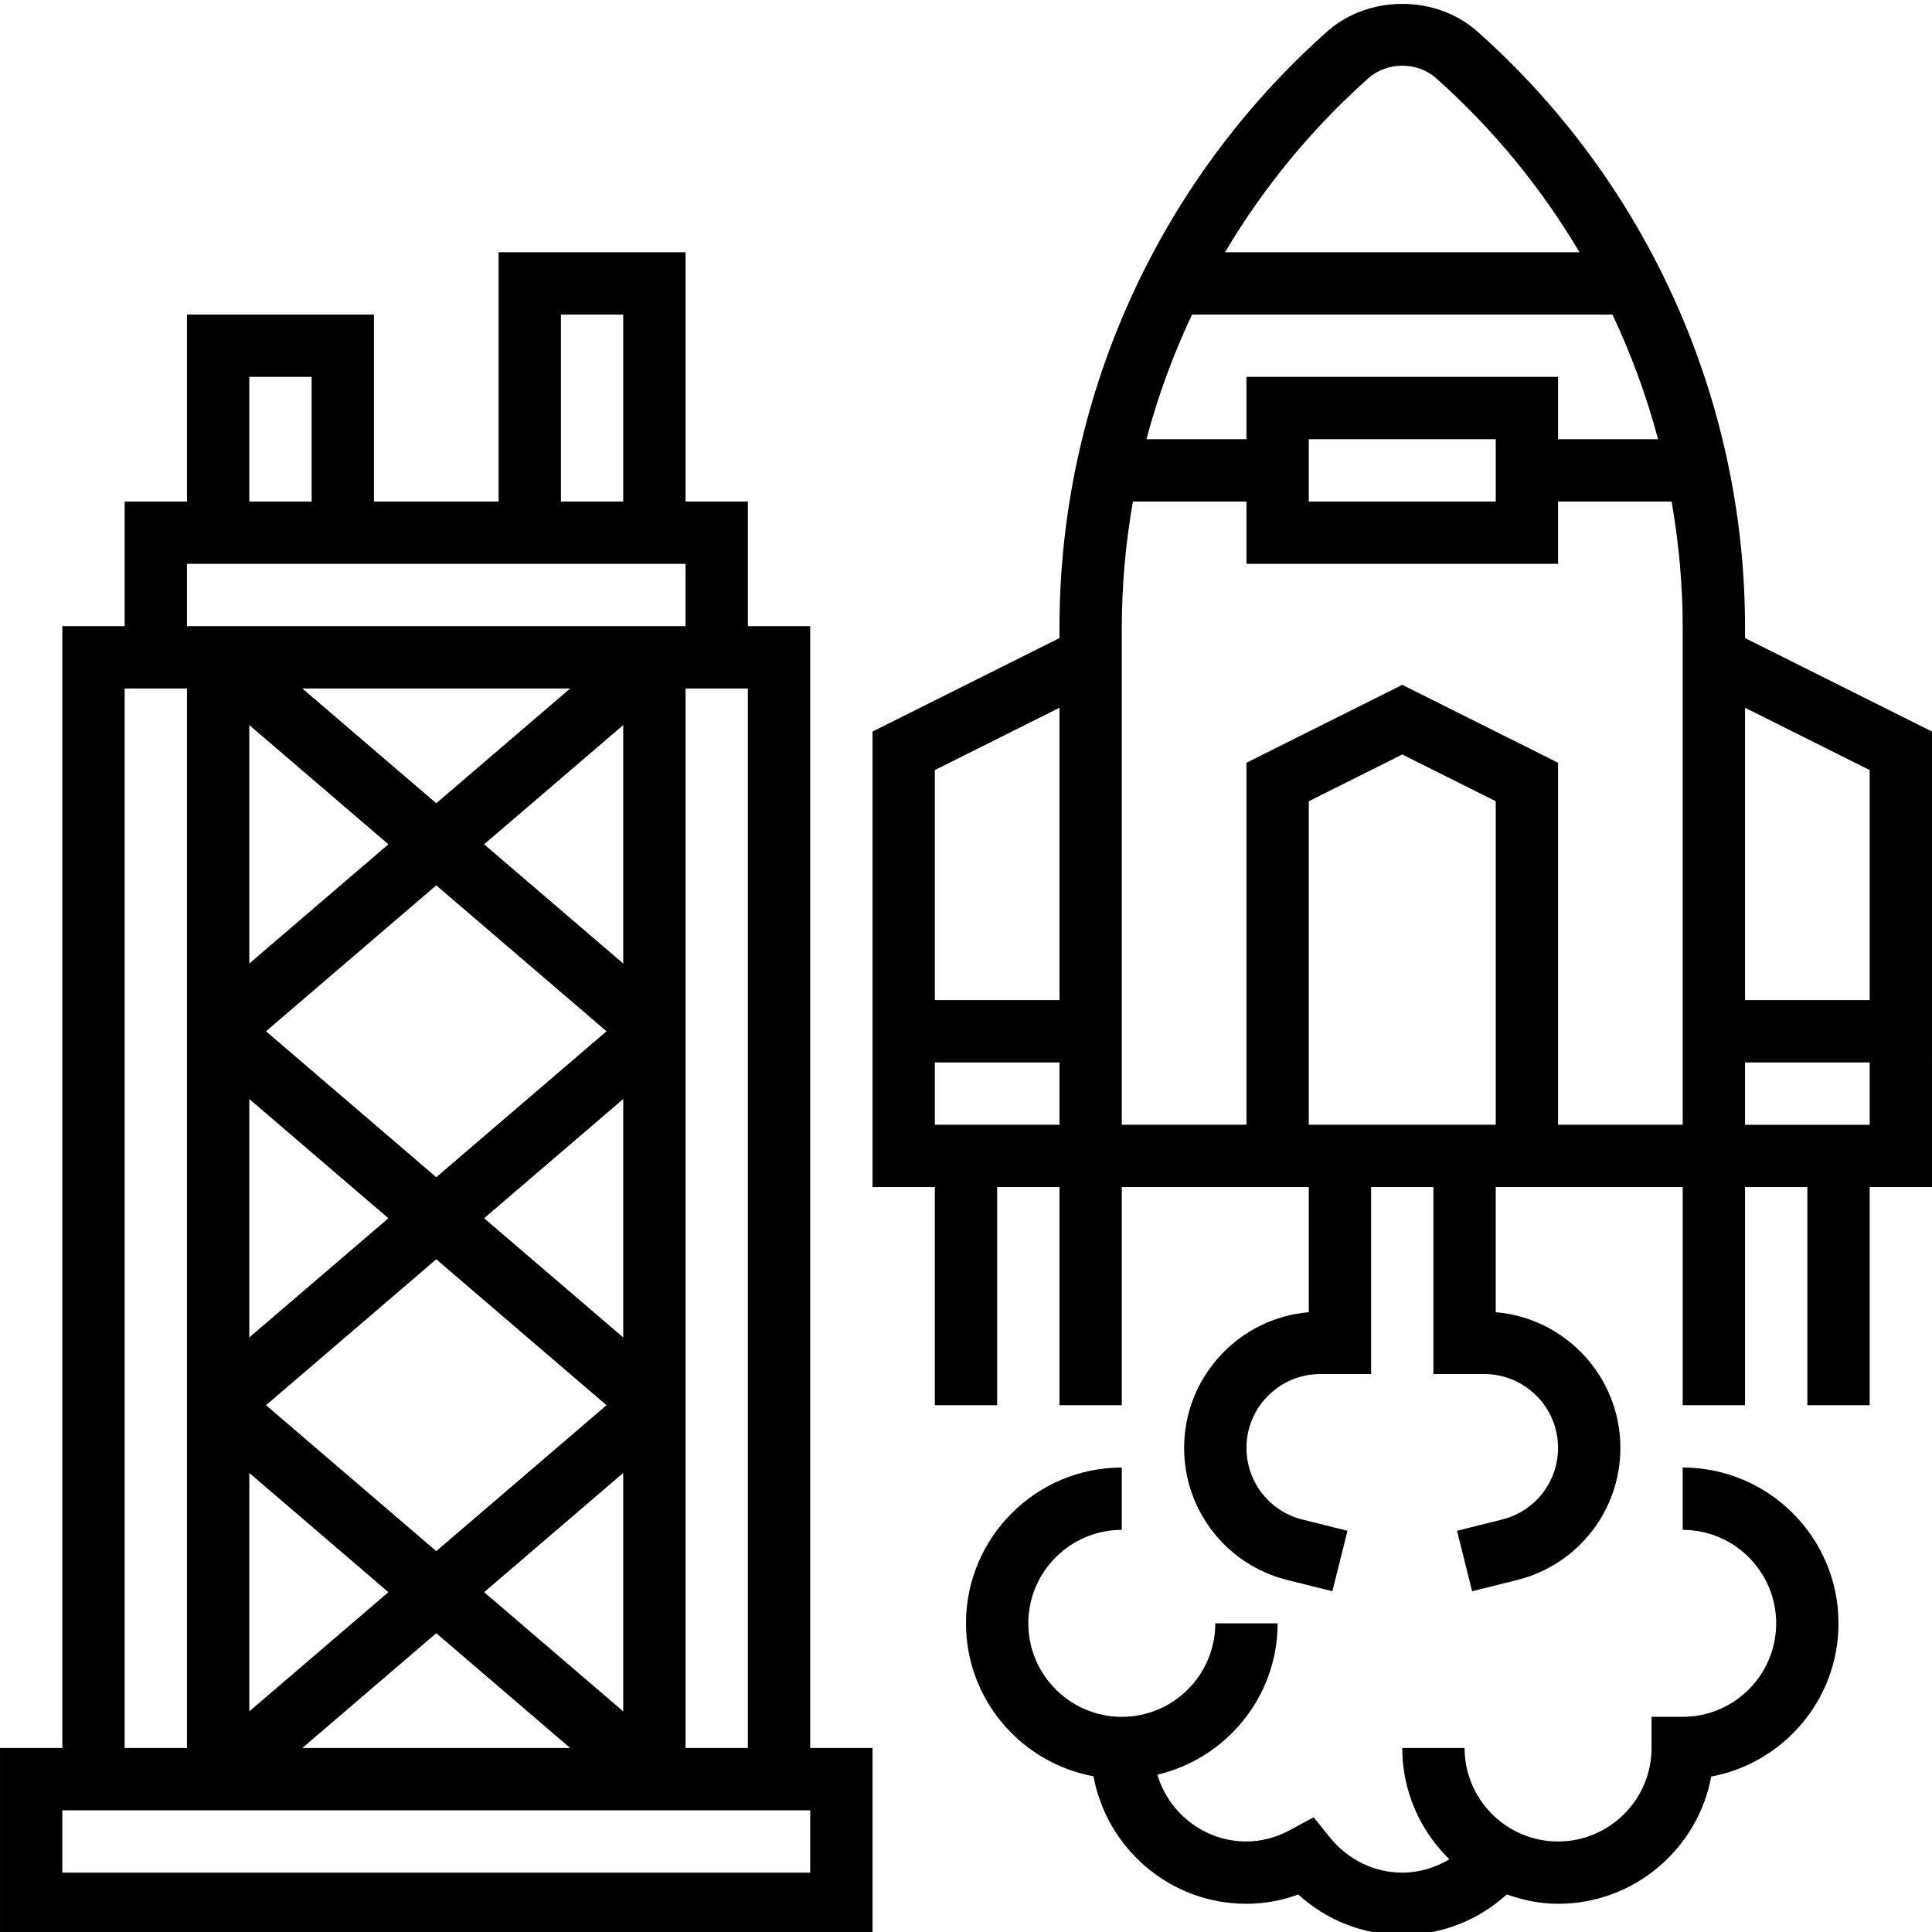 <svg height="496pt" viewBox="0 0 496 495" width="496pt" xmlns="http://www.w3.org/2000/svg"><path d="m496 187.312-48-24v-2.719c0-58.426-25.047-114.184-68.703-152.992-10.656-9.473-27.945-9.465-38.586 0-43.664 38.801-68.711 94.566-68.711 152.992v2.719l-48 24v116.945h16v56h16v-56h16v56h16v-56h48v32.129c-17.895 1.504-32 16.551-32 34.832 0 16.07 10.879 30.016 26.48 33.91l11.582 2.895 3.875-15.52-11.586-2.895c-8.449-2.121-14.352-9.688-14.352-18.398 0-10.449 8.496-18.953 18.953-18.953h13.047v-48h16v48h13.047c10.457 0 18.953 8.504 18.953 18.953 0 8.711-5.902 16.277-14.352 18.391l-11.586 2.895 3.875 15.52 11.582-2.895c15.594-3.895 26.48-17.84 26.48-33.91 0-18.281-14.105-33.328-32-34.832v-32.121h48v56h16v-56h16v56h16v-56h16zm-16 9.887v59.059h-32v-75.059zm-96 91.059h-48v-83.059l24-12 24 12zm-24-112.945-40 20v92.945h-32v-127.664c0-10.922 1-21.73 2.848-32.336h29.152v16h80v-16h29.152c1.848 10.605 2.848 21.414 2.848 32.336v127.664h-32v-92.945zm-120 96.945h32v16h-32zm185.672-160h-25.672v-16h-80v16h-25.672c2.918-11.016 6.863-21.723 11.703-32h107.938c4.84 10.277 8.773 20.984 11.703 32zm-41.672 0v16h-48v-16zm-32.656-92.703c4.77-4.25 12.535-4.258 17.32 0 14.664 13.031 27.016 28.16 36.84 44.703h-91.008c9.824-16.543 22.184-31.672 36.848-44.703zm-79.344 161.645v75.059h-32v-59.059zm176 107.059v-16h32v16zm0 0"/><path d="m432 376.258v16c13.23 0 24 10.766 24 24 0 13.23-10.77 24-24 24h-8v8c0 13.23-10.77 24-24 24s-24-10.77-24-24h-16c0 11.199 4.656 21.305 12.098 28.574-3.641 2.145-7.746 3.426-12.098 3.426-7.168 0-13.938-3.297-18.566-9.031l-4.188-5.188-5.855 3.188c-3.711 2.016-7.543 3.031-11.391 3.031-10.84 0-19.91-7.266-22.879-17.145 17.656-4.152 30.879-19.953 30.879-38.855h-16c0 13.23-10.77 24-24 24s-24-10.77-24-24c0-13.234 10.77-24 24-24v-16c-22.055 0-40 17.941-40 40 0 19.566 14.145 35.832 32.734 39.262 3.434 18.594 19.699 32.738 39.266 32.738 4.527 0 8.984-.801 13.305-2.387 7.32 6.664 16.758 10.387 26.695 10.387 10.047 0 19.527-3.762 26.832-10.41 4.145 1.465 8.535 2.41 13.168 2.41 19.551 0 35.871-14.105 39.328-32.672 18.566-3.457 32.672-19.777 32.672-39.328 0-22.059-17.945-40-40-40zm0 0"/><path d="m208 160.258h-16v-32h-16v-64h-48v64h-32v-48h-48v48h-16v32h-16v288h-16v48h224v-48h-16zm-32 288v-272h16v272zm-16-105.395-35.711-30.605 35.711-30.609zm-4.289-78.605-43.711 37.465-43.711-37.465 43.711-37.465zm-31.422-48 35.711-30.609v61.215zm-60.289 30.605v-61.215l35.711 30.609zm0 34.785 35.711 30.609-35.711 30.605zm4.289 78.609 43.711-37.465 43.711 37.465-43.711 37.465zm31.422 48-35.711 30.605v-61.215zm60.289-30.609v61.215l-35.711-30.605zm-48-171.926-34.375-29.465h68.75zm0 213.07 34.375 29.465h-68.75zm32-338.535h16v48h-16zm-80 16h16v32h-16zm-16 48h128v16h-128zm-16 32h16v272h-16zm176 304h-192v-16h192zm0 0"/></svg>